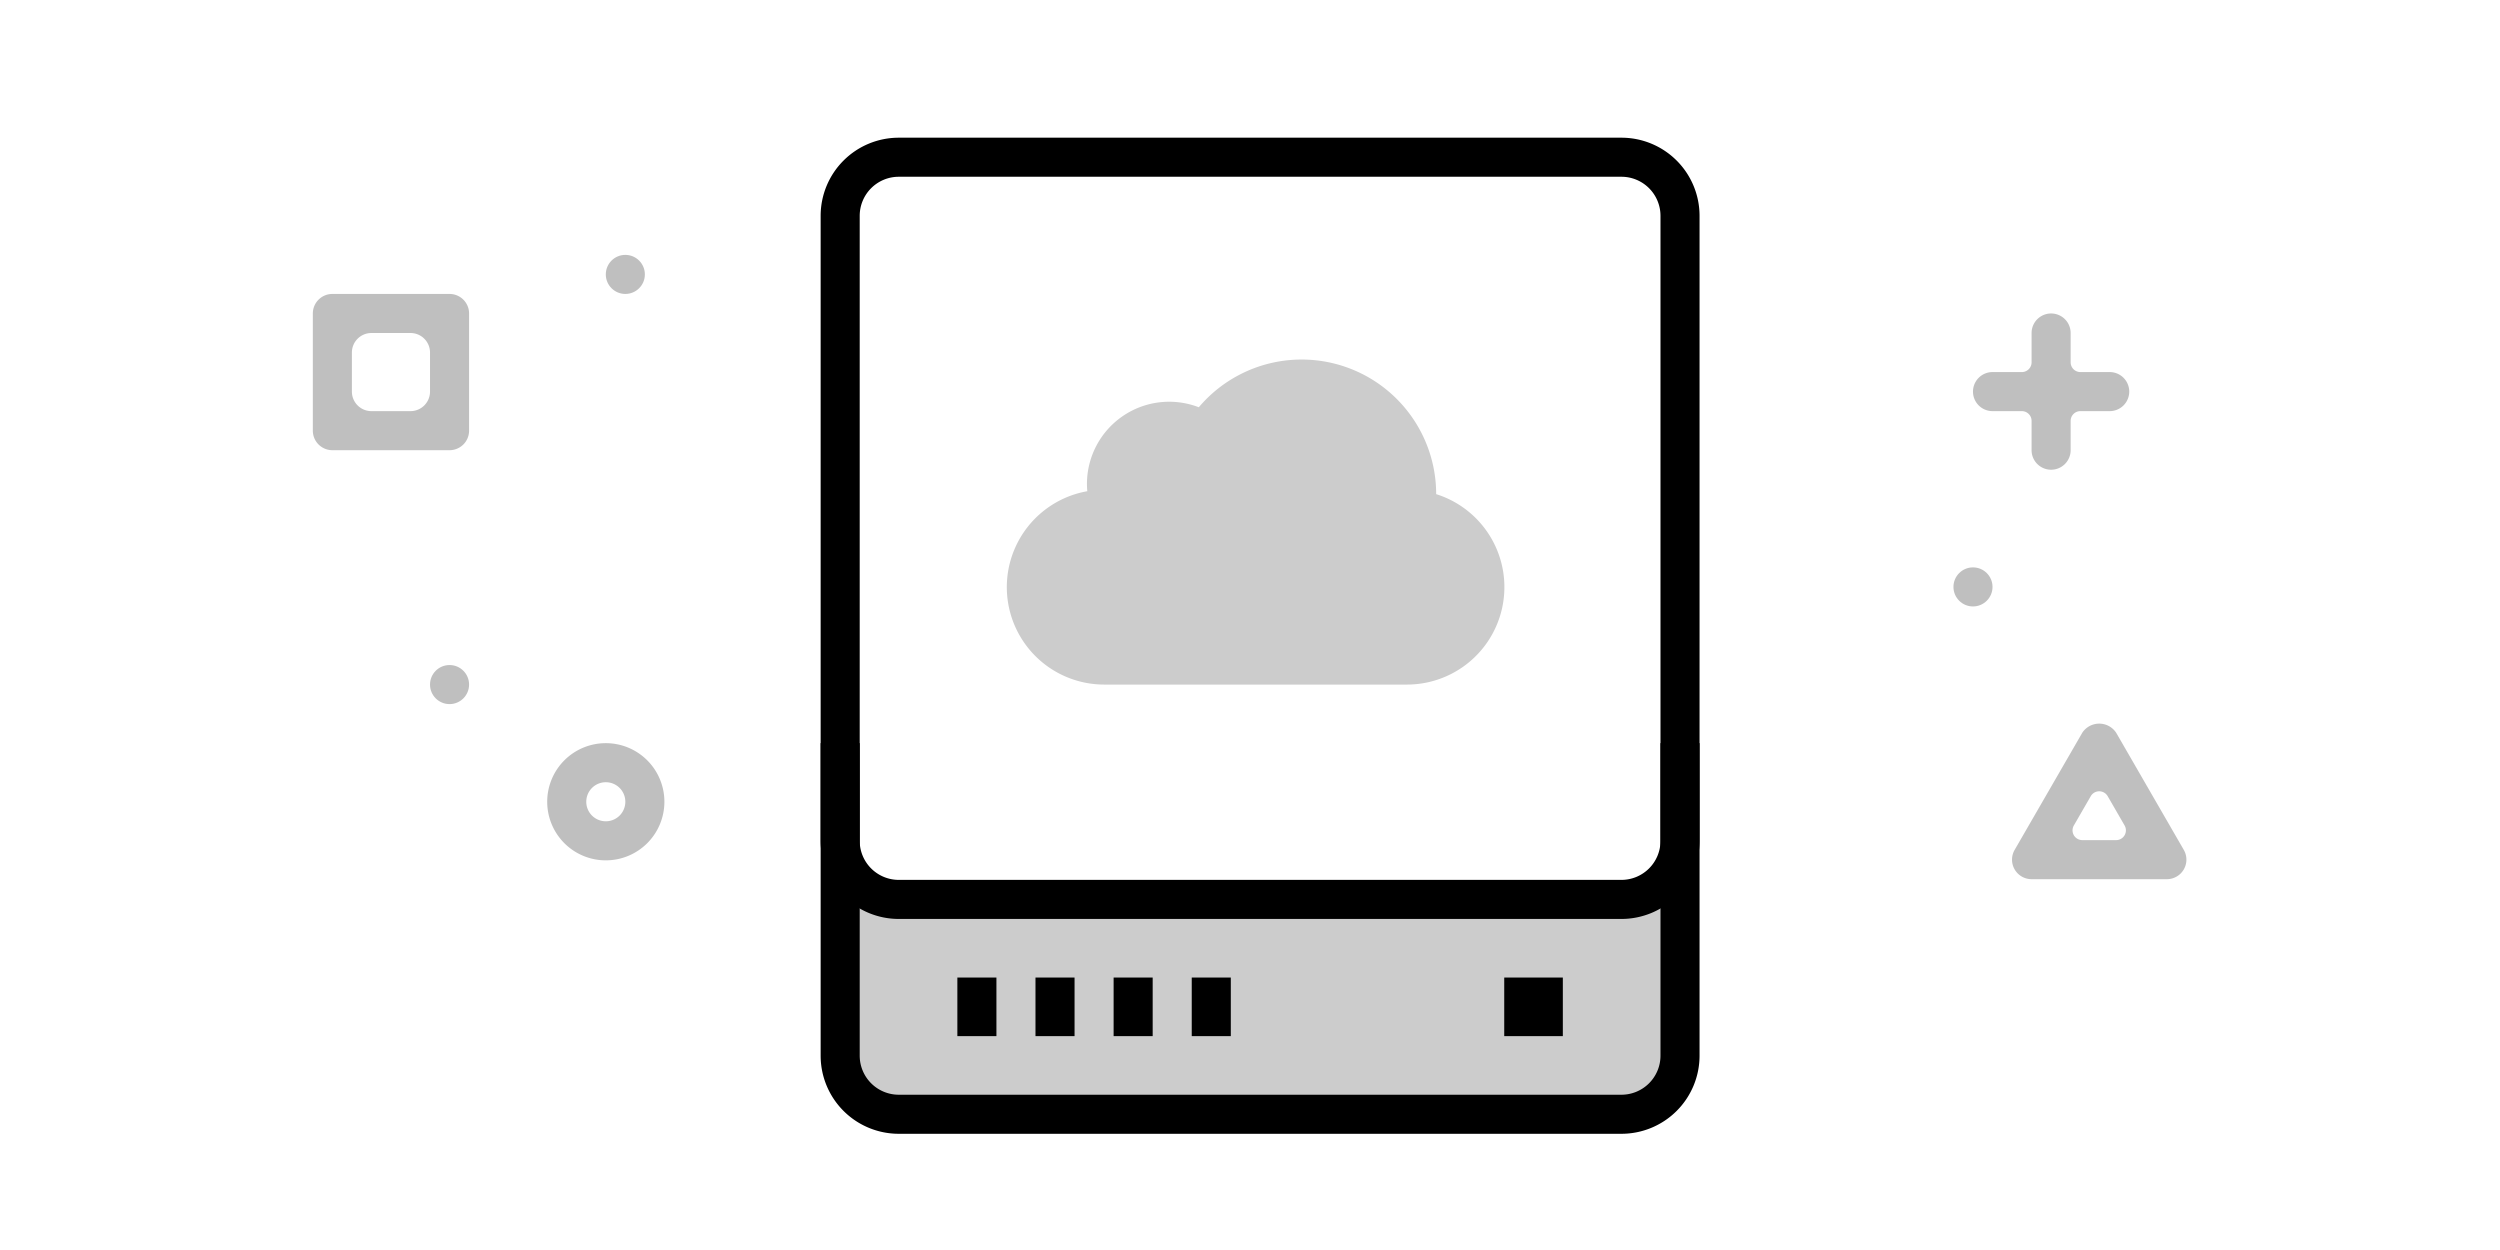 <svg xmlns="http://www.w3.org/2000/svg" viewBox="0 0 128 64">
  <g>
    <g>
      <path d="M83.017,58.05h-37a4,4,0,0,1-4-4v-43a4,4,0,0,1,4-4h37a4,4,0,0,1,4,4v43A4,4,0,0,1,83.017,58.05Zm-37-49a2,2,0,0,0-2,2v43a2,2,0,0,0,2,2h37a2,2,0,0,0,2-2v-43a2,2,0,0,0-2-2Z"/>
      <path d="M83.017,47.05h-37a4,4,0,0,1-4-4v-5h2v5a2,2,0,0,0,2,2h37a2,2,0,0,0,2-2v-5h2v5A4,4,0,0,1,83.017,47.05Z"/>
      <rect x="49.017" y="50.05" width="2" height="3"/>
      <rect x="53.017" y="50.05" width="2" height="3"/>
      <rect x="57.017" y="50.05" width="2" height="3"/>
      <rect x="61.017" y="50.05" width="2" height="3"/>
      <rect x="77.017" y="50.05" width="3" height="3"/>
      <g opacity="0.2">
        <path d="M55.669,25.146c-.01-.119-.017-.236-.017-.359a4.21,4.21,0,0,1,5.727-3.935A6.89,6.89,0,0,1,73.532,25.3h0A4.99,4.99,0,0,1,72,35.05H56.521a4.988,4.988,0,0,1-.851-9.9Z"/>
      </g>
      <g opacity="0.2">
        <path d="M43.2,45.591H85.825v8.25s-.937,3.25-3.062,3.313-37-.125-37-.125-2.812-1.562-2.875-3.375S43.2,45.591,43.2,45.591Z"/>
      </g>
    </g>
    <g opacity="0.25">
      <circle cx="101.017" cy="30.05" r="1"/>
      <circle cx="32.017" cy="14.05" r="1"/>
      <circle cx="23.017" cy="35.05" r="1"/>
      <path d="M28.017,41.05a3,3,0,1,1,3,3A3,3,0,0,1,28.017,41.05Zm2,0a1,1,0,1,0,1-1A1,1,0,0,0,30.017,41.05Z"/>
      <path d="M103.15,44.514a1,1,0,0,1,0-1l3.464-6a1.04,1.04,0,0,1,1.732,0l3.464,6a1,1,0,0,1-.866,1.5h-6.928A1,1,0,0,1,103.15,44.514Zm5.629-2.25-.866-1.5a.5.5,0,0,0-.866,0l-.866,1.5a.5.5,0,0,0,.433.75h1.731A.5.5,0,0,0,108.779,42.264Z"/>
      <path d="M16.017,22.05v-6a1,1,0,0,1,1-1h6a1,1,0,0,1,1,1v6a1,1,0,0,1-1,1h-6A1,1,0,0,1,16.017,22.05Zm6-2v-2a1,1,0,0,0-1-1h-2a1,1,0,0,0-1,1v2a1,1,0,0,0,1,1h2A1,1,0,0,0,22.017,20.05Z"/>
      <path d="M102.017,19.05h1.5a.5.5,0,0,0,.5-.5v-1.5a1,1,0,1,1,2,0v1.5a.5.5,0,0,0,.5.5h1.5a1,1,0,0,1,0,2h-1.5a.5.5,0,0,0-.5.5v1.5a1,1,0,1,1-2,0v-1.5a.5.5,0,0,0-.5-.5h-1.5a1,1,0,0,1,0-2Z"/>
    </g>
  </g>
</svg>
